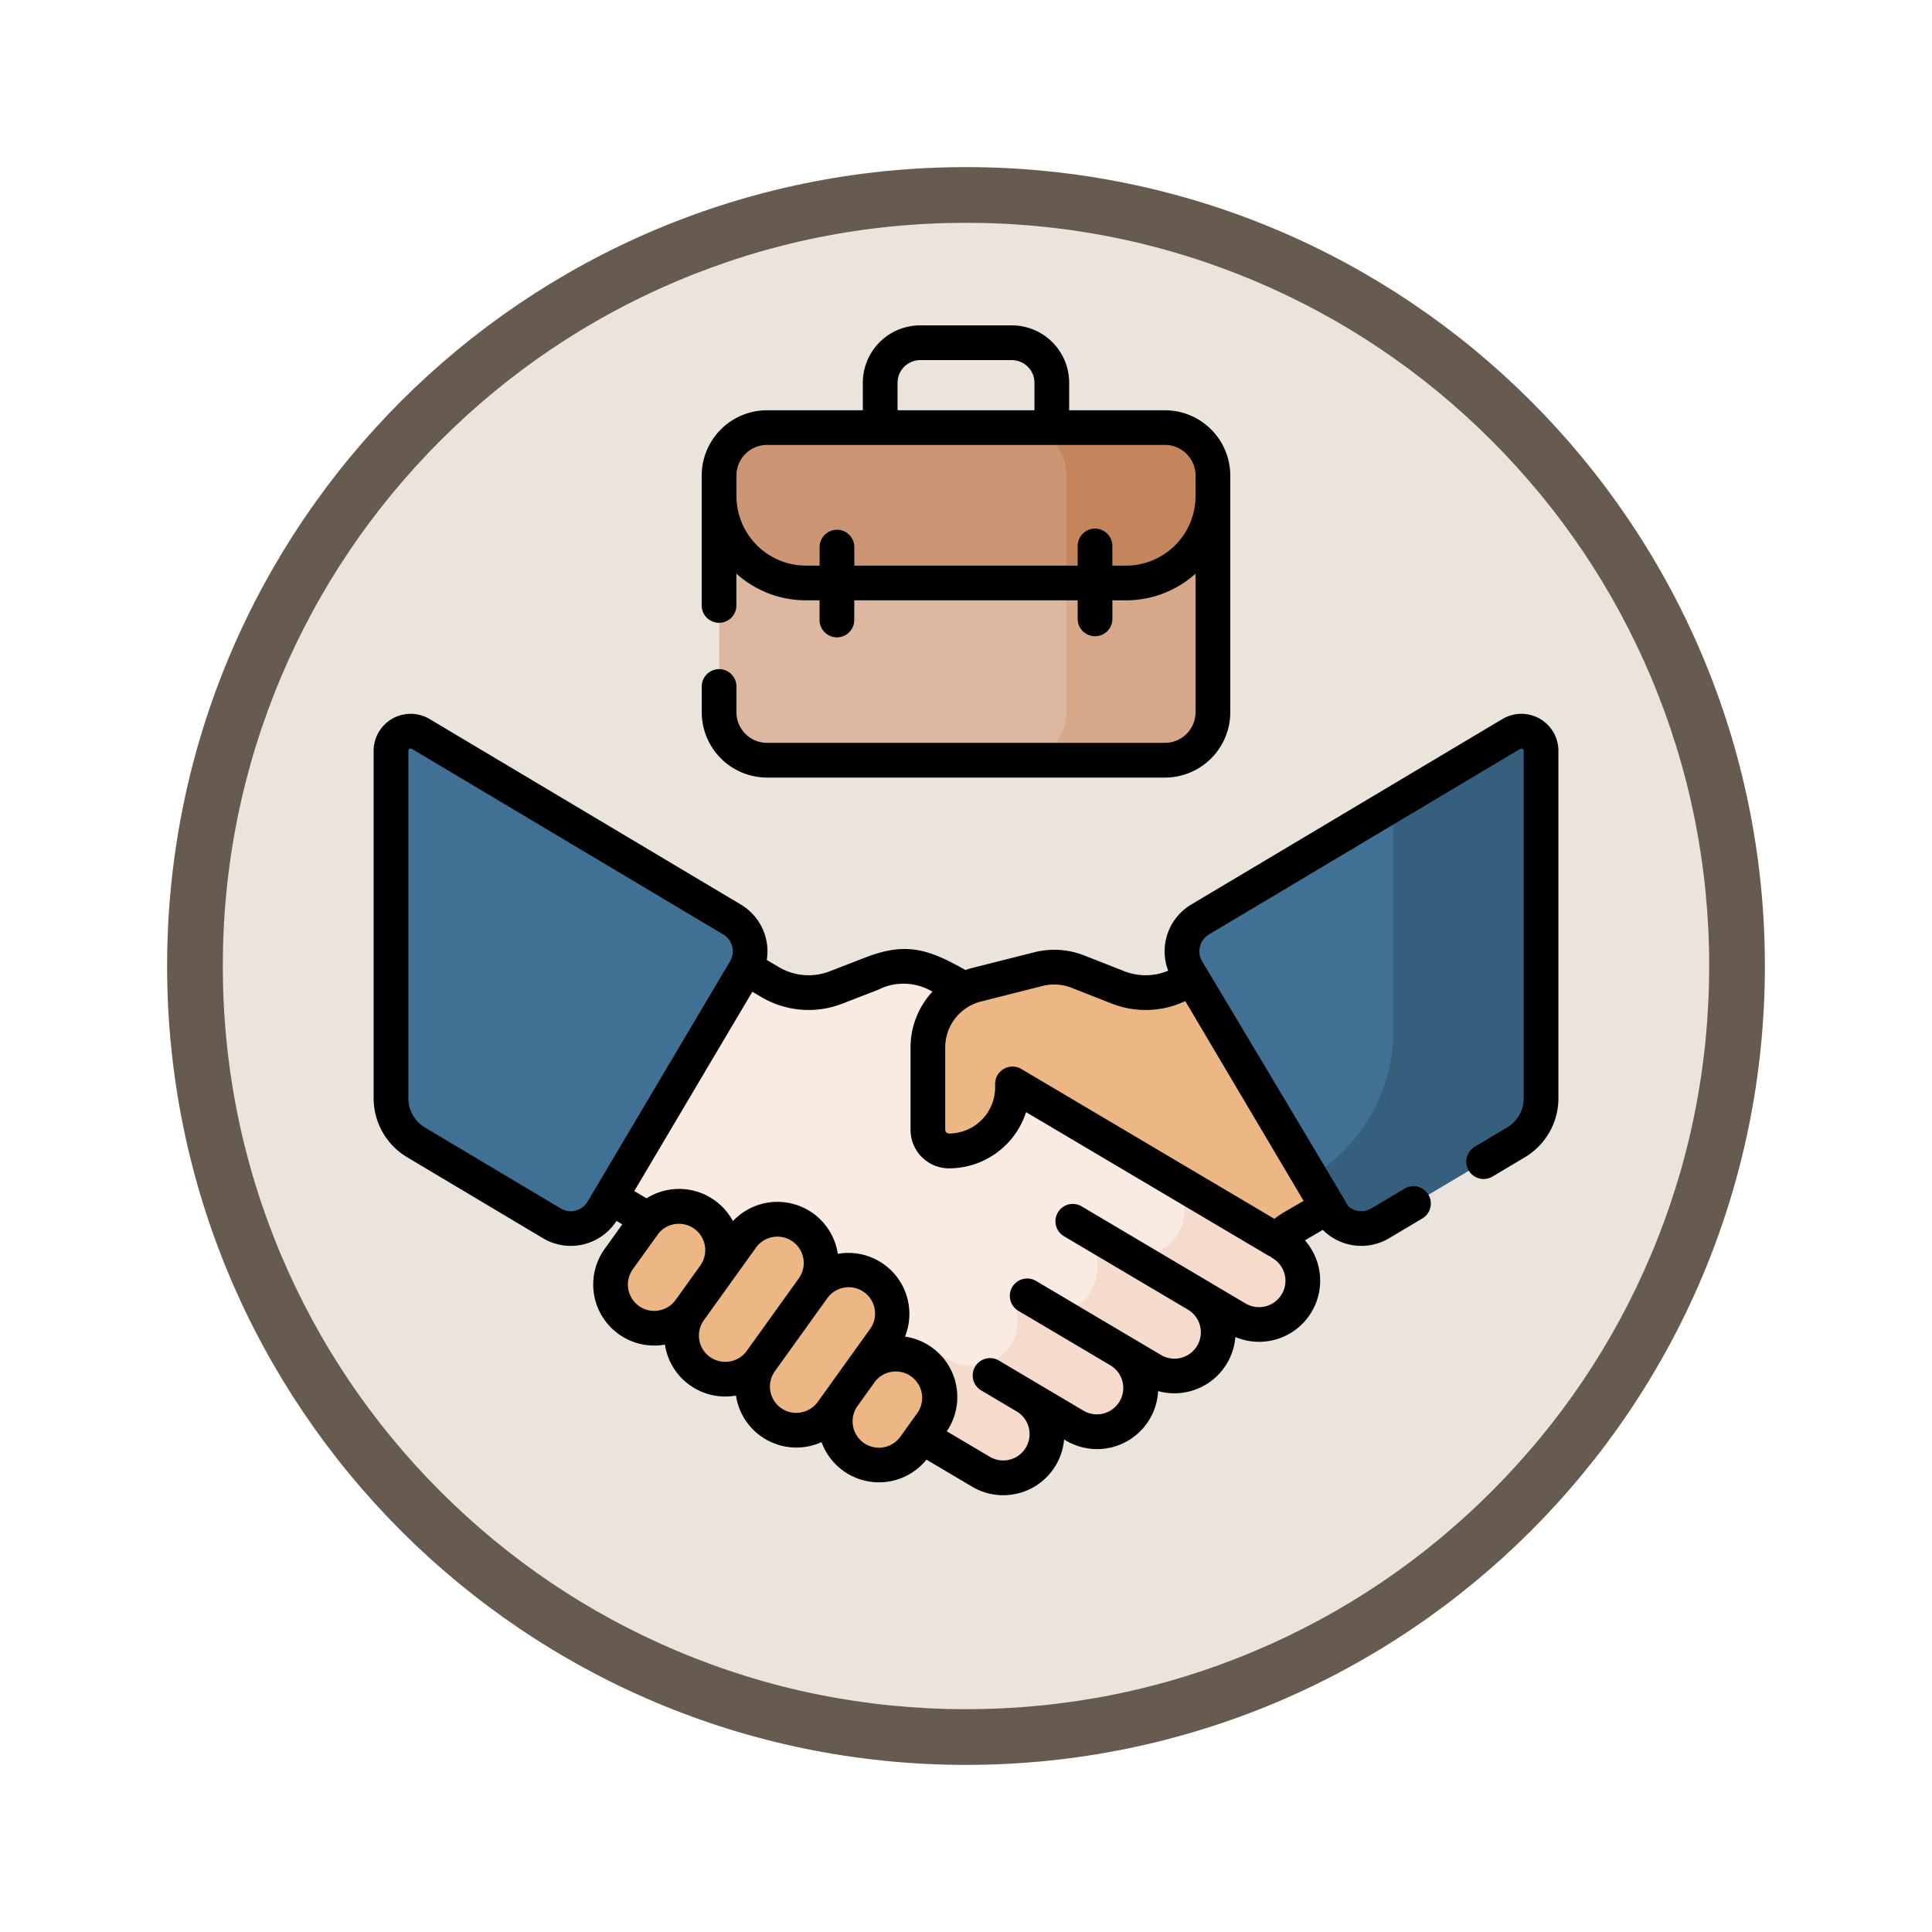 <svg xmlns="http://www.w3.org/2000/svg" xmlns:xlink="http://www.w3.org/1999/xlink" width="104.054" height="104.054" viewBox="0 0 104.054 104.054">
  <defs>
    <filter id="Trazado_978624" x="0" y="0" width="104.054" height="104.054" filterUnits="userSpaceOnUse">
      <feOffset dy="3" input="SourceAlpha"/>
      <feGaussianBlur stdDeviation="3" result="blur"/>
      <feFlood flood-opacity="0.161"/>
      <feComposite operator="in" in2="blur"/>
      <feComposite in="SourceGraphic"/>
    </filter>
  </defs>
  <g id="Grupo_1217829" data-name="Grupo 1217829" transform="translate(-159.964 -3546.842)">
    <g id="Grupo_1216086" data-name="Grupo 1216086" transform="translate(168.964 3552.842)">
      <g id="Grupo_1210476" data-name="Grupo 1210476" transform="translate(0 0)">
        <g id="Grupo_1210475" data-name="Grupo 1210475" transform="translate(0 0)">
          <g id="Grupo_1209741" data-name="Grupo 1209741" transform="translate(0 0)">
            <g id="Grupo_1178144" data-name="Grupo 1178144">
              <g id="Grupo_1177896" data-name="Grupo 1177896">
                <g id="Grupo_1176881" data-name="Grupo 1176881">
                  <g id="Grupo_1175148" data-name="Grupo 1175148">
                    <g id="Grupo_1173798" data-name="Grupo 1173798">
                      <g id="Grupo_1171925" data-name="Grupo 1171925">
                        <g id="Grupo_1164524" data-name="Grupo 1164524">
                          <g id="Grupo_1144123" data-name="Grupo 1144123">
                            <g transform="matrix(1, 0, 0, 1, -9, -6)" filter="url(#Trazado_978624)">
                              <g id="Trazado_978624-2" data-name="Trazado 978624" transform="translate(9 6)" fill="#eae4dc">
                                <path d="M 43.027 84.554 C 37.42 84.554 31.982 83.456 26.863 81.291 C 21.918 79.2 17.477 76.205 13.663 72.391 C 9.849 68.577 6.854 64.136 4.763 59.191 C 2.598 54.072 1.5 48.634 1.5 43.027 C 1.5 37.42 2.598 31.982 4.763 26.863 C 6.854 21.918 9.849 17.477 13.663 13.663 C 17.477 9.849 21.918 6.854 26.863 4.763 C 31.982 2.598 37.42 1.5 43.027 1.5 C 48.634 1.5 54.072 2.598 59.191 4.763 C 64.136 6.854 68.577 9.849 72.391 13.663 C 76.205 17.477 79.2 21.918 81.291 26.863 C 83.456 31.982 84.554 37.42 84.554 43.027 C 84.554 48.634 83.456 54.072 81.291 59.191 C 79.2 64.136 76.205 68.577 72.391 72.391 C 68.577 76.205 64.136 79.2 59.191 81.291 C 54.072 83.456 48.634 84.554 43.027 84.554 Z" stroke="none"/>
                                <path d="M 43.027 3 C 37.622 3 32.38 4.058 27.448 6.144 C 22.682 8.16 18.401 11.047 14.724 14.724 C 11.047 18.401 8.16 22.682 6.144 27.448 C 4.058 32.38 3 37.622 3 43.027 C 3 48.432 4.058 53.674 6.144 58.607 C 8.16 63.373 11.047 67.654 14.724 71.33 C 18.401 75.007 22.682 77.894 27.448 79.91 C 32.38 81.996 37.622 83.054 43.027 83.054 C 48.432 83.054 53.674 81.996 58.607 79.91 C 63.373 77.894 67.654 75.007 71.33 71.33 C 75.007 67.654 77.894 63.373 79.91 58.607 C 81.996 53.674 83.054 48.432 83.054 43.027 C 83.054 37.622 81.996 32.38 79.91 27.448 C 77.894 22.682 75.007 18.401 71.33 14.724 C 67.654 11.047 63.373 8.16 58.607 6.144 C 53.674 4.058 48.432 3 43.027 3 M 43.027 7.62939453125e-06 C 66.79 7.62939453125e-06 86.054 19.264 86.054 43.027 C 86.054 66.79 66.79 86.054 43.027 86.054 C 19.264 86.054 7.62939453125e-06 66.79 7.62939453125e-06 43.027 C 7.62939453125e-06 19.264 19.264 7.62939453125e-06 43.027 7.62939453125e-06 Z" stroke="none" fill="#665b4e"/>
                              </g>
                            </g>
                          </g>
                        </g>
                      </g>
                    </g>
                  </g>
                </g>
              </g>
            </g>
          </g>
        </g>
      </g>
    </g>
    <g id="cooperacion" transform="translate(180.087 3564.366)">
      <g id="Grupo_1217827" data-name="Grupo 1217827" transform="translate(0.935 5.503)">
        <g id="Grupo_1217826" data-name="Grupo 1217826">
          <g id="Grupo_1217809" data-name="Grupo 1217809" transform="translate(7.946 26.825)">
            <g id="Grupo_1217808" data-name="Grupo 1217808">
              <g id="Grupo_1217807" data-name="Grupo 1217807">
                <g id="Grupo_1217806" data-name="Grupo 1217806">
                  <g id="Grupo_1217805" data-name="Grupo 1217805">
                    <g id="Grupo_1217804" data-name="Grupo 1217804">
                      <g id="Grupo_1217801" data-name="Grupo 1217801">
                        <g id="Grupo_1217800" data-name="Grupo 1217800">
                          <path id="Trazado_1167392" data-name="Trazado 1167392" d="M111.265,279.721,96.61,271.043a1.582,1.582,0,0,1-.554-2.167l.75-1.266-2.965-1.754c-1.956-1.122-2.871-1.33-4.635-.648l-1.923.744a4.094,4.094,0,0,1-3.563-.3l-5.148-3.035L71.26,274.96l6.591,3.89a4.093,4.093,0,0,1,1.155,1.022l2.221,2.88a25.557,25.557,0,0,0,5.383,4.258l8.477,5.022a2.355,2.355,0,0,0,2.4-4.052l2.648,1.569a2.355,2.355,0,1,0,2.4-4.052l1.766,1.046a2.355,2.355,0,1,0,2.4-4.052l2.161,1.28a2.355,2.355,0,0,0,2.4-4.052Z" transform="translate(-71.26 -262.62)" fill="#f9eae2"/>
                        </g>
                        <path id="Trazado_1167393" data-name="Trazado 1167393" d="M241.327,377.383l-5.365-3.177a.142.142,0,0,0-.194.2A2.418,2.418,0,0,1,235.7,377a2.349,2.349,0,0,1-3.142.662l-.8-.475a.348.348,0,0,0-.5.435,2.883,2.883,0,0,1-.091,2.164,1.869,1.869,0,0,1-2.748.9l-.348-.206a.659.659,0,0,0-.755.058.283.283,0,0,0-.285.388,2.419,2.419,0,0,1-.264,1.94,2.467,2.467,0,0,1-3.358.786l-.946-.56a.418.418,0,0,0-.543.1.413.413,0,0,0-.075.357,2.423,2.423,0,0,1-2,3l5.263,3.118a2.392,2.392,0,0,0,3.23-.724,2.355,2.355,0,0,0-.781-3.3l2.6,1.54a2.392,2.392,0,0,0,3.23-.724,2.355,2.355,0,0,0-.781-3.3l1.766,1.046a2.355,2.355,0,1,0,2.4-4.052l2.112,1.251a2.392,2.392,0,0,0,3.23-.724A2.355,2.355,0,0,0,241.327,377.383Z" transform="translate(-201.322 -360.281)" fill="#f5dbcc"/>
                      </g>
                      <g id="Grupo_1217802" data-name="Grupo 1217802" transform="translate(20.967 0.737)">
                        <path id="Trazado_1167394" data-name="Trazado 1167394" d="M257.267,268.531l-3.954,2.3a4.094,4.094,0,0,1-3.563.3l-2.169-.852a3.486,3.486,0,0,0-2.13-.135l-3.323.841a3.486,3.486,0,0,0-2.631,3.379v4.436a1.137,1.137,0,0,0,1.135,1.138,3.423,3.423,0,0,0,3.425-3.423v-.188l14.224,8.423a4.093,4.093,0,0,1,.9-.72l5.4-3.153Z" transform="translate(-239.498 -268.531)" fill="#ecb784"/>
                      </g>
                      <g id="Grupo_1217803" data-name="Grupo 1217803" transform="translate(3.88 15.117)">
                        <path id="Trazado_1167395" data-name="Trazado 1167395" d="M107.991,387.645l-1.334,1.858a2.354,2.354,0,0,1-3.825-2.746l1.334-1.858a2.354,2.354,0,1,1,3.825,2.746Z" transform="translate(-102.391 -383.918)" fill="#ecb784"/>
                        <path id="Trazado_1167396" data-name="Trazado 1167396" d="M140.153,393.228l-2.805,3.908a2.354,2.354,0,1,1-3.825-2.746l2.805-3.908a2.354,2.354,0,1,1,3.825,2.746Z" transform="translate(-129.256 -388.805)" fill="#ecb784"/>
                        <path id="Trazado_1167397" data-name="Trazado 1167397" d="M170.843,415.261l-2.805,3.908a2.354,2.354,0,0,1-3.825-2.746l2.805-3.908a2.354,2.354,0,1,1,3.825,2.746Z" transform="translate(-156.121 -408.092)" fill="#ecb784"/>
                        <path id="Trazado_1167398" data-name="Trazado 1167398" d="M204.685,451.227l-.933,1.3a2.354,2.354,0,1,1-3.825-2.746l.933-1.3a2.354,2.354,0,0,1,3.825,2.746Z" transform="translate(-187.384 -439.576)" fill="#ecb784"/>
                      </g>
                    </g>
                  </g>
                </g>
              </g>
            </g>
          </g>
          <g id="Grupo_1217812" data-name="Grupo 1217812" transform="translate(0 16.353)">
            <g id="Grupo_1217810" data-name="Grupo 1217810" transform="translate(42.599 0)">
              <path id="Trazado_1167399" data-name="Trazado 1167399" d="M367.051,178.745l-16.766,9.994a1.991,1.991,0,0,0-.693,2.725l7.666,12.941a1.991,1.991,0,0,0,2.732.7l7.32-4.363a2.753,2.753,0,0,0,1.344-2.365V179.655a1.06,1.06,0,0,0-1.6-.911Z" transform="translate(-349.313 -178.594)" fill="#407093"/>
            </g>
            <path id="Trazado_1167400" data-name="Trazado 1167400" d="M409.091,182.526V194.69a9.234,9.234,0,0,1-4.506,7.932l1.056,1.783a1.991,1.991,0,0,0,2.732.7l7.32-4.363a2.753,2.753,0,0,0,1.344-2.365V179.656a1.06,1.06,0,0,0-1.6-.911Z" transform="translate(-355.097 -178.594)" fill="#365e7d"/>
            <g id="Grupo_1217811" data-name="Grupo 1217811">
              <path id="Trazado_1167401" data-name="Trazado 1167401" d="M9.1,178.745l16.766,9.994a1.991,1.991,0,0,1,.693,2.725L18.9,204.4a1.991,1.991,0,0,1-2.732.7l-7.32-4.364A2.753,2.753,0,0,1,7.5,198.371V179.655a1.06,1.06,0,0,1,1.6-.911Z" transform="translate(-7.5 -178.594)" fill="#407093"/>
            </g>
          </g>
          <g id="Grupo_1217825" data-name="Grupo 1217825" transform="translate(17.671)">
            <g id="Grupo_1217824" data-name="Grupo 1217824">
              <g id="Grupo_1217823" data-name="Grupo 1217823">
                <g id="Grupo_1217822" data-name="Grupo 1217822">
                  <g id="Grupo_1217821" data-name="Grupo 1217821">
                    <g id="Grupo_1217820" data-name="Grupo 1217820">
                      <g id="Grupo_1217819" data-name="Grupo 1217819">
                        <g id="Grupo_1217818" data-name="Grupo 1217818">
                          <g id="Grupo_1217817" data-name="Grupo 1217817">
                            <g id="Grupo_1217816" data-name="Grupo 1217816">
                              <g id="Grupo_1217815" data-name="Grupo 1217815">
                                <g id="Grupo_1217814" data-name="Grupo 1217814">
                                  <path id="Trazado_1167402" data-name="Trazado 1167402" d="M173.308,65.3H151.879a2.584,2.584,0,0,1-2.584-2.584V49.966a2.584,2.584,0,0,1,2.584-2.584h21.429a2.584,2.584,0,0,1,2.584,2.584v12.75A2.584,2.584,0,0,1,173.308,65.3Z" transform="translate(-149.295 -47.382)" fill="#ddb7a0"/>
                                  <g id="Grupo_1217813" data-name="Grupo 1217813">
                                    <path id="Trazado_1167403" data-name="Trazado 1167403" d="M286.592,47.382h-7.885a2.584,2.584,0,0,1,2.584,2.584v12.75a2.584,2.584,0,0,1-2.584,2.584h7.885a2.584,2.584,0,0,0,2.584-2.584V49.966A2.584,2.584,0,0,0,286.592,47.382Z" transform="translate(-262.579 -47.382)" fill="#d6a889"/>
                                    <path id="Trazado_1167404" data-name="Trazado 1167404" d="M175.891,51.072V49.966a2.584,2.584,0,0,0-2.584-2.584H151.878a2.584,2.584,0,0,0-2.584,2.584v1.106a4.682,4.682,0,0,0,4.682,4.682h17.232A4.682,4.682,0,0,0,175.891,51.072Z" transform="translate(-149.294 -47.382)" fill="#cc9675"/>
                                    <path id="Trazado_1167405" data-name="Trazado 1167405" d="M281.292,49.965v5.788h3.2a4.682,4.682,0,0,0,4.682-4.682V49.965a2.584,2.584,0,0,0-2.584-2.584h-7.885A2.584,2.584,0,0,1,281.292,49.965Z" transform="translate(-262.58 -47.381)" fill="#c4845c"/>
                                  </g>
                                </g>
                              </g>
                            </g>
                          </g>
                        </g>
                      </g>
                    </g>
                  </g>
                </g>
              </g>
            </g>
          </g>
        </g>
      </g>
      <g id="Grupo_1217828" data-name="Grupo 1217828" transform="translate(0 0)">
        <path id="Trazado_1167406" data-name="Trazado 1167406" d="M60.793,171.364l-16.766,9.994a2.932,2.932,0,0,0-1.234,3.559,3.135,3.135,0,0,1-2.35.032l-2.169-.852a4.393,4.393,0,0,0-2.7-.171l-3.323.841q-.193.049-.379.114c-2.03-1.159-3.24-1.505-5.382-.677l-1.923.744a3.143,3.143,0,0,1-2.751-.23l-.642-.379a2.932,2.932,0,0,0-1.39-2.981L3.016,171.364A1.994,1.994,0,0,0,0,173.078v18.715a3.7,3.7,0,0,0,1.8,3.168l7.32,4.364a2.924,2.924,0,0,0,3.96-.933l.313.185-.949,1.322a3.289,3.289,0,0,0,3.245,5.157,3.286,3.286,0,0,0,3.826,2.744,3.288,3.288,0,0,0,4.609,2.506,3.29,3.29,0,0,0,5.651.944l2.459,1.457a3.289,3.289,0,0,0,4.953-2.54l.1.057a3.292,3.292,0,0,0,4.964-2.665,3.295,3.295,0,0,0,4.16-2.913,3.29,3.29,0,0,0,3.746-5.207l.964-.563a2.926,2.926,0,0,0,3.573.449l1.77-1.055a.935.935,0,1,0-.957-1.606l-1.77,1.055a1.056,1.056,0,0,1-1.253-.126c-.006-.053-7.863-13.183-7.863-13.183a1.058,1.058,0,0,1,.368-1.445L61.75,172.97a.125.125,0,0,1,.19.108v18.716a1.827,1.827,0,0,1-.887,1.562l-1.767,1.053a.935.935,0,0,0,.957,1.606l1.767-1.053a3.7,3.7,0,0,0,1.8-3.168V173.078a1.994,1.994,0,0,0-3.016-1.714ZM36.031,185.738a2.538,2.538,0,0,1,1.559.1l2.174.854a5,5,0,0,0,3.95-.137l6.373,10.758-1.033.6a5.005,5.005,0,0,0-.539.369l-13.631-8.072a.935.935,0,0,0-1.411.8v.188a2.488,2.488,0,0,1-2.488,2.488.209.209,0,0,1-.2-.2v-4.436a2.549,2.549,0,0,1,1.369-2.261.935.935,0,0,0,.12-.059,2.569,2.569,0,0,1,.436-.153Zm-25.153,12.1a1.05,1.05,0,0,1-.8-.116l-7.32-4.363a1.827,1.827,0,0,1-.887-1.562V173.078a.115.115,0,0,1,.063-.109A.127.127,0,0,1,2,172.951a.12.12,0,0,1,.063.019l16.766,9.994a1.058,1.058,0,0,1,.368,1.445L11.526,197.35a1.049,1.049,0,0,1-.648.485Zm4.467,5.383a1.419,1.419,0,0,1-1.383-2.228l1.334-1.858a1.42,1.42,0,0,1,.1-.128.94.94,0,0,0,.079-.08,1.42,1.42,0,0,1,2.123,1.864l0,0-1.331,1.854a1.41,1.41,0,0,1-.923.573Zm2.767,2.5a1.419,1.419,0,0,1-.325-1.981l1.334-1.858h0l1.472-2.05a1.41,1.41,0,0,1,.923-.573,1.434,1.434,0,0,1,.233-.019,1.42,1.42,0,0,1,1.15,2.248l-2.805,3.908A1.421,1.421,0,0,1,18.112,205.716Zm4.883,2.994a1.419,1.419,0,0,1-1.383-2.229l0,0,2.8-3.9a1.42,1.42,0,1,1,2.306,1.656l-2.805,3.908A1.411,1.411,0,0,1,22.995,208.71Zm3.393,1.626a1.419,1.419,0,0,1-.325-1.981l0,0,.931-1.3a1.42,1.42,0,0,1,2.305,1.657l-.533.743-.016.023-.383.534a1.421,1.421,0,0,1-1.981.325Zm22.52-8a1.422,1.422,0,0,1-1.946.5l-2.161-1.28,0,0-6.692-3.965a.935.935,0,0,0-.953,1.608l6.7,3.967h0a1.42,1.42,0,0,1-1.449,2.443l-1.761-1.043,0,0,0,0L35.7,201.64a.935.935,0,1,0-.953,1.608l4.931,2.921,0,0a1.42,1.42,0,0,1-1.448,2.444l-2.643-1.566,0,0L33.653,205.9a.935.935,0,0,0-.953,1.608l1.933,1.145,0,0a1.42,1.42,0,0,1-1.45,2.442l-2.314-1.371a3.288,3.288,0,0,0-2.249-5.1A3.288,3.288,0,0,0,25,200.165a3.288,3.288,0,0,0-5.649-1.76,3.288,3.288,0,0,0-4.65-1.229l-.663-.391,6.359-10.735.47.277a5,5,0,0,0,4.377.364l1.923-.744a3.027,3.027,0,0,1,2.928.1,4.414,4.414,0,0,0-1.178,3.006v4.436a2.074,2.074,0,0,0,2.07,2.073h0a4.365,4.365,0,0,0,4.152-3.027l13.019,7.71a.926.926,0,0,0,.133.065.946.946,0,0,0,.121.085,1.422,1.422,0,0,1,.5,1.945Z" transform="translate(0 -150.161)"/>
        <path id="Trazado_1167407" data-name="Trazado 1167407" d="M145.311,27.583H166.74a3.523,3.523,0,0,0,3.519-3.519V11.315A3.523,3.523,0,0,0,166.74,7.8h-5.159V6.315a3.09,3.09,0,0,0-3.087-3.087h-4.939a3.09,3.09,0,0,0-3.087,3.087V7.8h-5.159a3.523,3.523,0,0,0-3.519,3.519v7.023a.935.935,0,0,0,1.869,0V16.6a5.594,5.594,0,0,0,3.747,1.436h.732v1.028a.935.935,0,1,0,1.869,0V18.037H162.04v1.028a.935.935,0,0,0,1.869,0V18.037h.731a5.6,5.6,0,0,0,3.748-1.436v7.463a1.651,1.651,0,0,1-1.649,1.649H145.311a1.651,1.651,0,0,1-1.649-1.649V22.708a.935.935,0,1,0-1.869,0v1.356a3.523,3.523,0,0,0,3.519,3.519Zm7.028-21.268A1.219,1.219,0,0,1,153.556,5.1h4.939a1.219,1.219,0,0,1,1.217,1.218V7.8h-7.373V6.315Zm12.3,9.853h-.731V15.14a.935.935,0,1,0-1.869,0v1.028H150.01V15.14a.935.935,0,0,0-1.869,0v1.028h-.732a3.752,3.752,0,0,1-3.747-3.747V11.315a1.651,1.651,0,0,1,1.649-1.649H166.74a1.651,1.651,0,0,1,1.649,1.649v1.106A3.752,3.752,0,0,1,164.642,16.168Z" transform="translate(-124.121 -3.228)"/>
      </g>
    </g>
  </g>
</svg>
